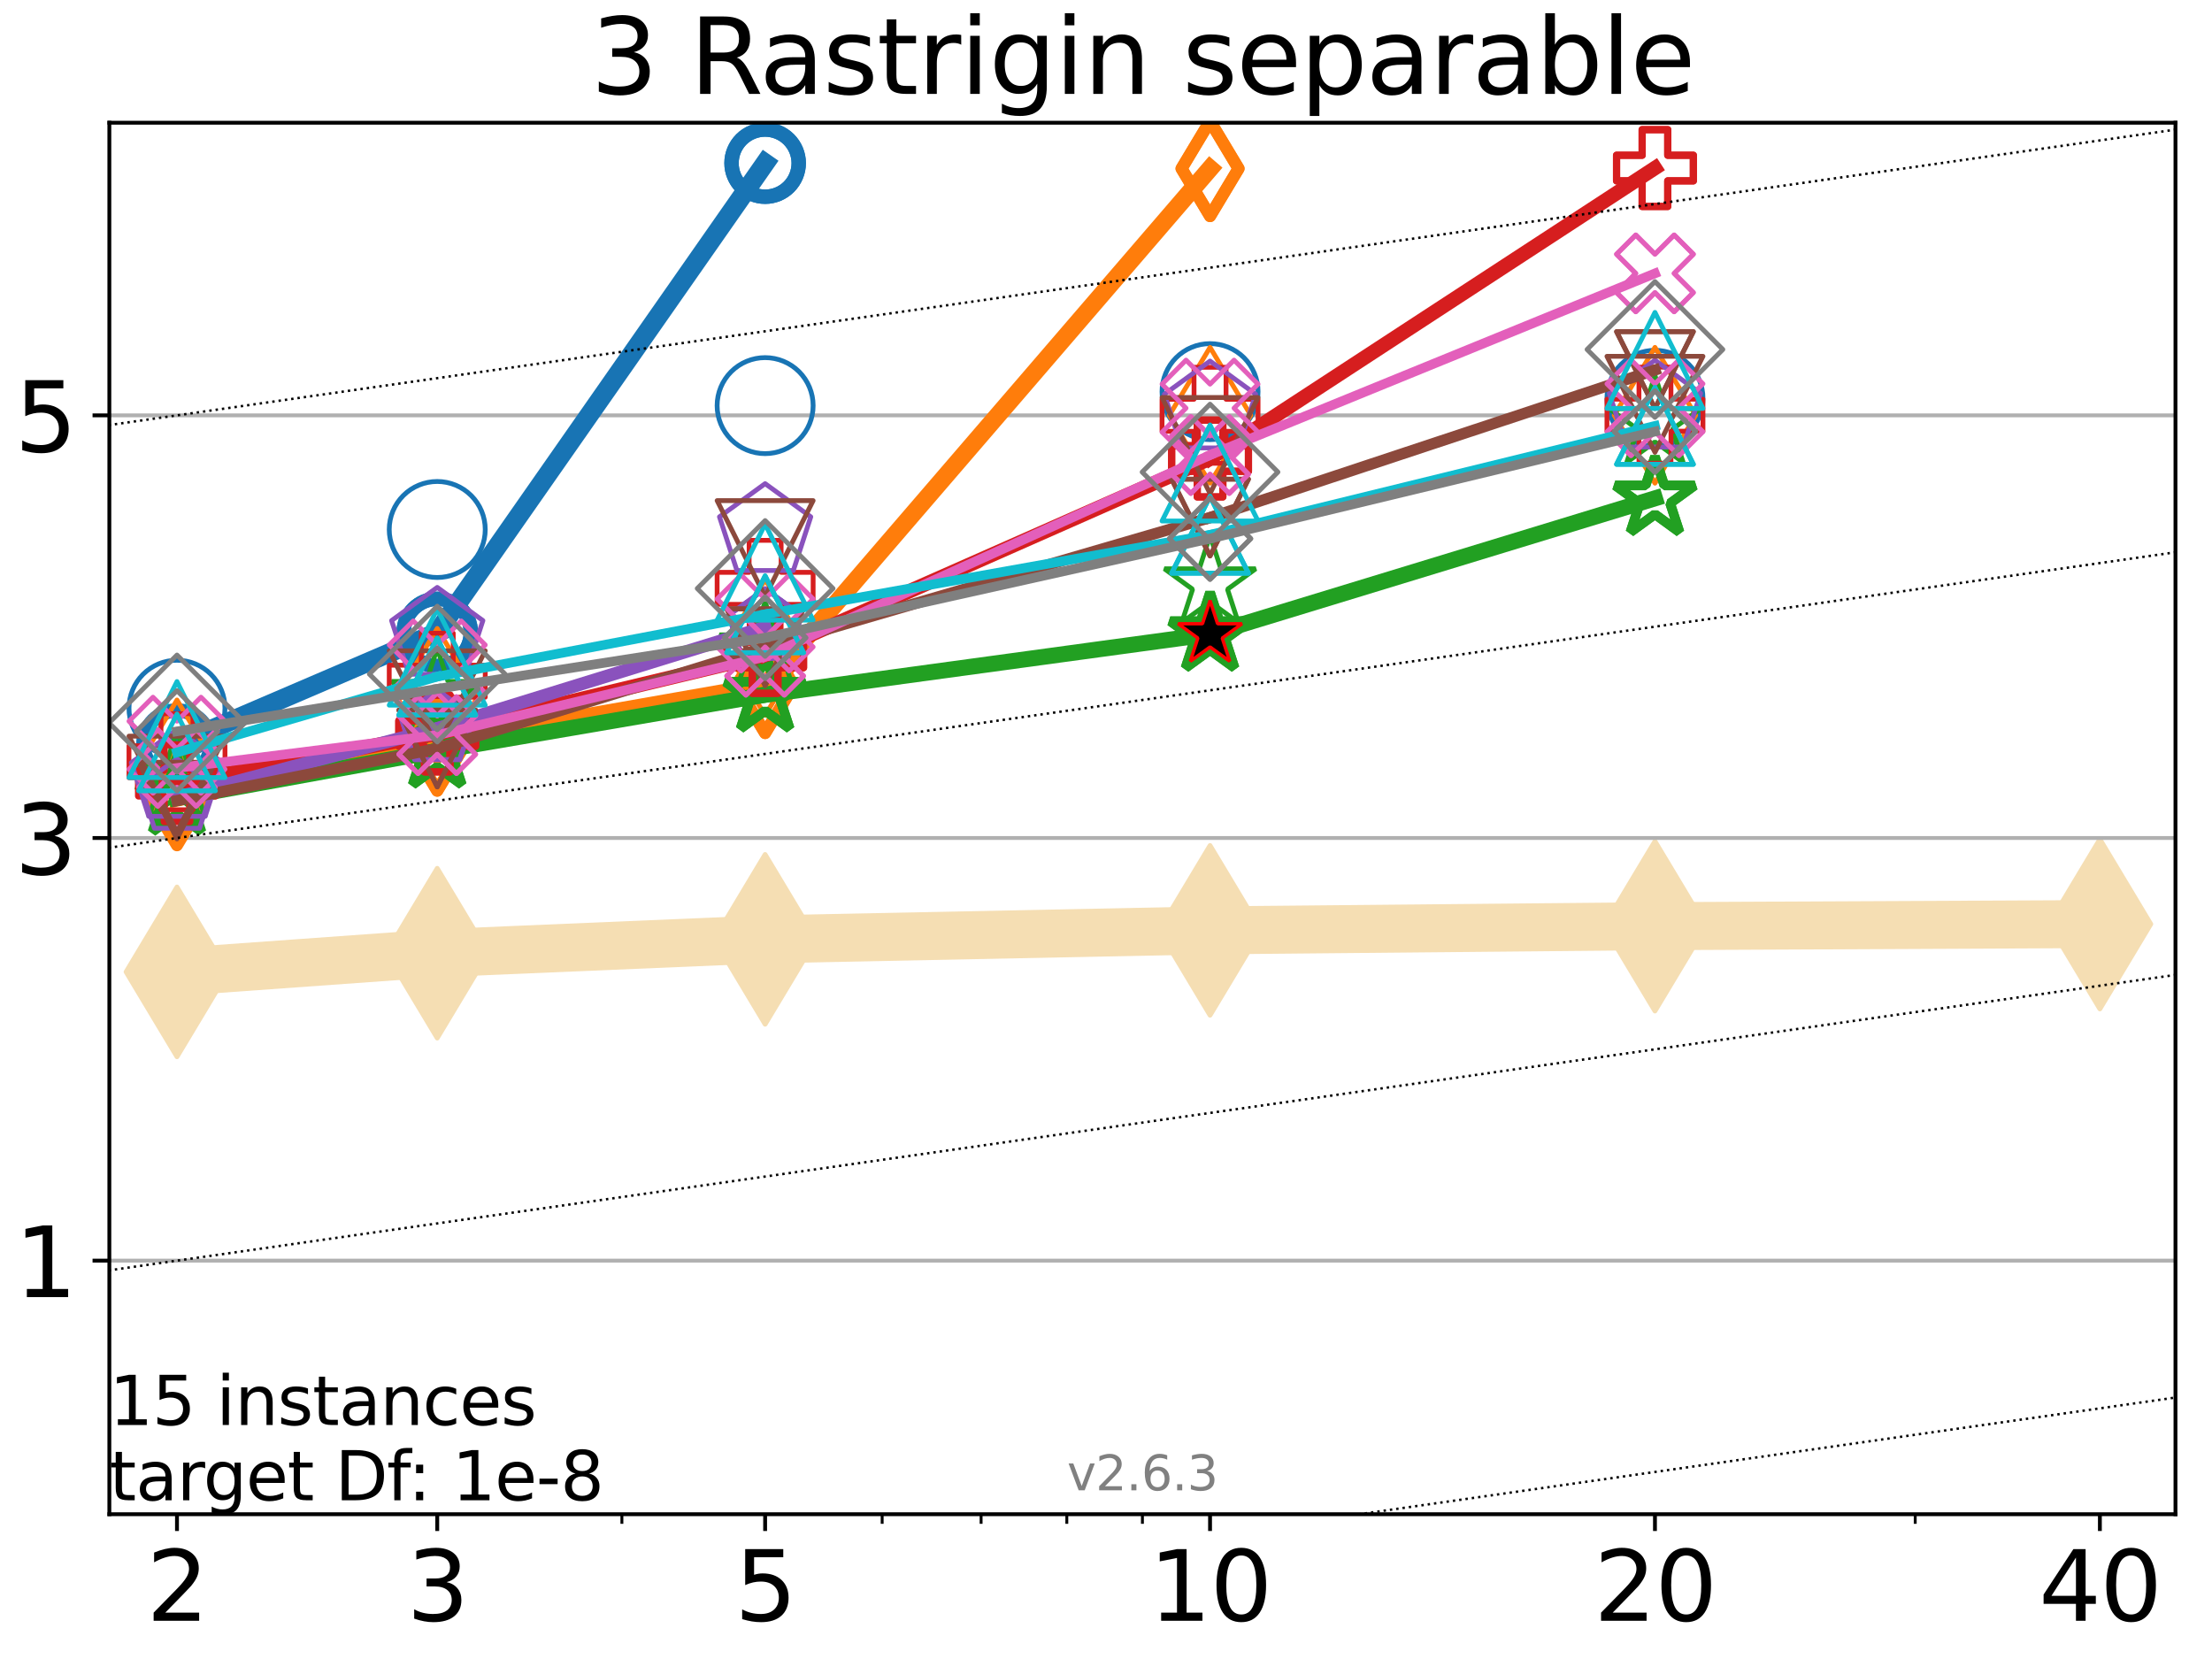 <?xml version="1.0" encoding="utf-8" standalone="no"?>
<!DOCTYPE svg PUBLIC "-//W3C//DTD SVG 1.1//EN"
  "http://www.w3.org/Graphics/SVG/1.1/DTD/svg11.dtd">
<svg xmlns:xlink="http://www.w3.org/1999/xlink" width="460.8pt" height="345.6pt" viewBox="0 0 460.8 345.6" xmlns="http://www.w3.org/2000/svg" version="1.1">
 <defs>
  <style type="text/css">*{stroke-linejoin: round; stroke-linecap: butt}</style>
 </defs>
 <g id="figure_1">
  <g id="patch_1">
   <path d="M 0 345.6 
L 460.8 345.6 
L 460.8 0 
L 0 0 
z
" style="fill: #ffffff"/>
  </g>
  <g id="axes_1">
   <g id="patch_2">
    <path d="M 22.78 315.44 
L 453.192 315.44 
L 453.192 25.56 
L 22.78 25.56 
z
" style="fill: #ffffff"/>
   </g>
   <g id="line2d_1">
    <path d="M 36.868 202.462 
L 91.085 198.57 
L 159.39 195.686 
L 252.074 193.814 
L 344.758 192.937 
L 437.443 192.502 
" clip-path="url(#p3f21a82365)" style="fill: none; stroke: #f5deb3; stroke-width: 10; stroke-linecap: square"/>
    <defs>
     <path id="m3407e4d5e0" d="M -0 17.678 
L 10.607 0 
L 0 -17.678 
L -10.607 -0 
z
" style="stroke: #f5deb3; stroke-linejoin: miter"/>
    </defs>
    <g clip-path="url(#p3f21a82365)">
     <use xlink:href="#m3407e4d5e0" x="36.868" y="202.462" style="fill: #f5deb3; stroke: #f5deb3; stroke-linejoin: miter"/>
     <use xlink:href="#m3407e4d5e0" x="91.085" y="198.57" style="fill: #f5deb3; stroke: #f5deb3; stroke-linejoin: miter"/>
     <use xlink:href="#m3407e4d5e0" x="159.39" y="195.686" style="fill: #f5deb3; stroke: #f5deb3; stroke-linejoin: miter"/>
     <use xlink:href="#m3407e4d5e0" x="252.074" y="193.814" style="fill: #f5deb3; stroke: #f5deb3; stroke-linejoin: miter"/>
     <use xlink:href="#m3407e4d5e0" x="344.758" y="192.937" style="fill: #f5deb3; stroke: #f5deb3; stroke-linejoin: miter"/>
     <use xlink:href="#m3407e4d5e0" x="437.443" y="192.502" style="fill: #f5deb3; stroke: #f5deb3; stroke-linejoin: miter"/>
    </g>
   </g>
   <g id="matplotlib.axis_1">
    <g id="xtick_1">
     <g id="line2d_2">
      <defs>
       <path id="m46b6a6cf83" d="M 0 0 
L 0 3.5 
" style="stroke: #000000; stroke-width: 0.8"/>
      </defs>
      <g>
       <use xlink:href="#m46b6a6cf83" x="36.868" y="315.44" style="stroke: #000000; stroke-width: 0.8"/>
      </g>
     </g>
     <g id="text_1">
      <!-- 2 -->
      <g transform="translate(30.506 337.637)scale(0.2 -0.2)">
       <defs>
        <path id="DejaVuSans-32" d="M 1228 531 
L 3431 531 
L 3431 0 
L 469 0 
L 469 531 
Q 828 903 1448 1529 
Q 2069 2156 2228 2338 
Q 2531 2678 2651 2914 
Q 2772 3150 2772 3378 
Q 2772 3750 2511 3984 
Q 2250 4219 1831 4219 
Q 1534 4219 1204 4116 
Q 875 4013 500 3803 
L 500 4441 
Q 881 4594 1212 4672 
Q 1544 4750 1819 4750 
Q 2544 4750 2975 4387 
Q 3406 4025 3406 3419 
Q 3406 3131 3298 2873 
Q 3191 2616 2906 2266 
Q 2828 2175 2409 1742 
Q 1991 1309 1228 531 
z
" transform="scale(0.016)"/>
       </defs>
       <use xlink:href="#DejaVuSans-32"/>
      </g>
     </g>
    </g>
    <g id="xtick_2">
     <g id="line2d_3">
      <g>
       <use xlink:href="#m46b6a6cf83" x="91.085" y="315.44" style="stroke: #000000; stroke-width: 0.8"/>
      </g>
     </g>
     <g id="text_2">
      <!-- 3 -->
      <g transform="translate(84.723 337.637)scale(0.2 -0.2)">
       <defs>
        <path id="DejaVuSans-33" d="M 2597 2516 
Q 3050 2419 3304 2112 
Q 3559 1806 3559 1356 
Q 3559 666 3084 287 
Q 2609 -91 1734 -91 
Q 1441 -91 1130 -33 
Q 819 25 488 141 
L 488 750 
Q 750 597 1062 519 
Q 1375 441 1716 441 
Q 2309 441 2620 675 
Q 2931 909 2931 1356 
Q 2931 1769 2642 2001 
Q 2353 2234 1838 2234 
L 1294 2234 
L 1294 2753 
L 1863 2753 
Q 2328 2753 2575 2939 
Q 2822 3125 2822 3475 
Q 2822 3834 2567 4026 
Q 2313 4219 1838 4219 
Q 1578 4219 1281 4162 
Q 984 4106 628 3988 
L 628 4550 
Q 988 4650 1302 4700 
Q 1616 4750 1894 4750 
Q 2613 4750 3031 4423 
Q 3450 4097 3450 3541 
Q 3450 3153 3228 2886 
Q 3006 2619 2597 2516 
z
" transform="scale(0.016)"/>
       </defs>
       <use xlink:href="#DejaVuSans-33"/>
      </g>
     </g>
    </g>
    <g id="xtick_3">
     <g id="line2d_4">
      <g>
       <use xlink:href="#m46b6a6cf83" x="159.39" y="315.44" style="stroke: #000000; stroke-width: 0.8"/>
      </g>
     </g>
     <g id="text_3">
      <!-- 5 -->
      <g transform="translate(153.028 337.637)scale(0.2 -0.2)">
       <defs>
        <path id="DejaVuSans-35" d="M 691 4666 
L 3169 4666 
L 3169 4134 
L 1269 4134 
L 1269 2991 
Q 1406 3038 1543 3061 
Q 1681 3084 1819 3084 
Q 2600 3084 3056 2656 
Q 3513 2228 3513 1497 
Q 3513 744 3044 326 
Q 2575 -91 1722 -91 
Q 1428 -91 1123 -41 
Q 819 9 494 109 
L 494 744 
Q 775 591 1075 516 
Q 1375 441 1709 441 
Q 2250 441 2565 725 
Q 2881 1009 2881 1497 
Q 2881 1984 2565 2268 
Q 2250 2553 1709 2553 
Q 1456 2553 1204 2497 
Q 953 2441 691 2322 
L 691 4666 
z
" transform="scale(0.016)"/>
       </defs>
       <use xlink:href="#DejaVuSans-35"/>
      </g>
     </g>
    </g>
    <g id="xtick_4">
     <g id="line2d_5">
      <g>
       <use xlink:href="#m46b6a6cf83" x="252.074" y="315.44" style="stroke: #000000; stroke-width: 0.8"/>
      </g>
     </g>
     <g id="text_4">
      <!-- 10 -->
      <g transform="translate(239.349 337.637)scale(0.2 -0.2)">
       <defs>
        <path id="DejaVuSans-31" d="M 794 531 
L 1825 531 
L 1825 4091 
L 703 3866 
L 703 4441 
L 1819 4666 
L 2450 4666 
L 2450 531 
L 3481 531 
L 3481 0 
L 794 0 
L 794 531 
z
" transform="scale(0.016)"/>
        <path id="DejaVuSans-30" d="M 2034 4250 
Q 1547 4250 1301 3770 
Q 1056 3291 1056 2328 
Q 1056 1369 1301 889 
Q 1547 409 2034 409 
Q 2525 409 2770 889 
Q 3016 1369 3016 2328 
Q 3016 3291 2770 3770 
Q 2525 4250 2034 4250 
z
M 2034 4750 
Q 2819 4750 3233 4129 
Q 3647 3509 3647 2328 
Q 3647 1150 3233 529 
Q 2819 -91 2034 -91 
Q 1250 -91 836 529 
Q 422 1150 422 2328 
Q 422 3509 836 4129 
Q 1250 4750 2034 4750 
z
" transform="scale(0.016)"/>
       </defs>
       <use xlink:href="#DejaVuSans-31"/>
       <use xlink:href="#DejaVuSans-30" x="63.623"/>
      </g>
     </g>
    </g>
    <g id="xtick_5">
     <g id="line2d_6">
      <g>
       <use xlink:href="#m46b6a6cf83" x="344.758" y="315.44" style="stroke: #000000; stroke-width: 0.8"/>
      </g>
     </g>
     <g id="text_5">
      <!-- 20 -->
      <g transform="translate(332.033 337.637)scale(0.2 -0.2)">
       <use xlink:href="#DejaVuSans-32"/>
       <use xlink:href="#DejaVuSans-30" x="63.623"/>
      </g>
     </g>
    </g>
    <g id="xtick_6">
     <g id="line2d_7">
      <g>
       <use xlink:href="#m46b6a6cf83" x="437.443" y="315.44" style="stroke: #000000; stroke-width: 0.8"/>
      </g>
     </g>
     <g id="text_6">
      <!-- 40 -->
      <g transform="translate(424.718 337.637)scale(0.2 -0.2)">
       <defs>
        <path id="DejaVuSans-34" d="M 2419 4116 
L 825 1625 
L 2419 1625 
L 2419 4116 
z
M 2253 4666 
L 3047 4666 
L 3047 1625 
L 3713 1625 
L 3713 1100 
L 3047 1100 
L 3047 0 
L 2419 0 
L 2419 1100 
L 313 1100 
L 313 1709 
L 2253 4666 
z
" transform="scale(0.016)"/>
       </defs>
       <use xlink:href="#DejaVuSans-34"/>
       <use xlink:href="#DejaVuSans-30" x="63.623"/>
      </g>
     </g>
    </g>
    <g id="xtick_7">
     <g id="line2d_8">
      <defs>
       <path id="me854aad117" d="M 0 0 
L 0 2 
" style="stroke: #000000; stroke-width: 0.6"/>
      </defs>
      <g>
       <use xlink:href="#me854aad117" x="129.552" y="315.44" style="stroke: #000000; stroke-width: 0.6"/>
      </g>
     </g>
    </g>
    <g id="xtick_8">
     <g id="line2d_9">
      <g>
       <use xlink:href="#me854aad117" x="183.769" y="315.44" style="stroke: #000000; stroke-width: 0.6"/>
      </g>
     </g>
    </g>
    <g id="xtick_9">
     <g id="line2d_10">
      <g>
       <use xlink:href="#me854aad117" x="204.381" y="315.44" style="stroke: #000000; stroke-width: 0.6"/>
      </g>
     </g>
    </g>
    <g id="xtick_10">
     <g id="line2d_11">
      <g>
       <use xlink:href="#me854aad117" x="222.237" y="315.44" style="stroke: #000000; stroke-width: 0.6"/>
      </g>
     </g>
    </g>
    <g id="xtick_11">
     <g id="line2d_12">
      <g>
       <use xlink:href="#me854aad117" x="237.986" y="315.44" style="stroke: #000000; stroke-width: 0.6"/>
      </g>
     </g>
    </g>
    <g id="xtick_12">
     <g id="line2d_13">
      <g>
       <use xlink:href="#me854aad117" x="398.975" y="315.44" style="stroke: #000000; stroke-width: 0.6"/>
      </g>
     </g>
    </g>
   </g>
   <g id="matplotlib.axis_2">
    <g id="ytick_1">
     <g id="line2d_14">
      <path d="M 22.78 262.614 
L 453.192 262.614 
" clip-path="url(#p3f21a82365)" style="fill: none; stroke: #b0b0b0; stroke-width: 0.8; stroke-linecap: square"/>
     </g>
     <g id="line2d_15">
      <defs>
       <path id="m2d63377579" d="M 0 0 
L -3.5 0 
" style="stroke: #000000; stroke-width: 0.8"/>
      </defs>
      <g>
       <use xlink:href="#m2d63377579" x="22.78" y="262.614" style="stroke: #000000; stroke-width: 0.8"/>
      </g>
     </g>
     <g id="text_7">
      <!-- 1 -->
      <g transform="translate(3.055 270.213)scale(0.2 -0.2)">
       <use xlink:href="#DejaVuSans-31"/>
      </g>
     </g>
    </g>
    <g id="ytick_2">
     <g id="line2d_16">
      <path d="M 22.78 174.571 
L 453.192 174.571 
" clip-path="url(#p3f21a82365)" style="fill: none; stroke: #b0b0b0; stroke-width: 0.8; stroke-linecap: square"/>
     </g>
     <g id="line2d_17">
      <g>
       <use xlink:href="#m2d63377579" x="22.78" y="174.571" style="stroke: #000000; stroke-width: 0.8"/>
      </g>
     </g>
     <g id="text_8">
      <!-- 3 -->
      <g transform="translate(3.055 182.17)scale(0.2 -0.2)">
       <use xlink:href="#DejaVuSans-33"/>
      </g>
     </g>
    </g>
    <g id="ytick_3">
     <g id="line2d_18">
      <path d="M 22.78 86.529 
L 453.192 86.529 
" clip-path="url(#p3f21a82365)" style="fill: none; stroke: #b0b0b0; stroke-width: 0.8; stroke-linecap: square"/>
     </g>
     <g id="line2d_19">
      <g>
       <use xlink:href="#m2d63377579" x="22.78" y="86.529" style="stroke: #000000; stroke-width: 0.8"/>
      </g>
     </g>
     <g id="text_9">
      <!-- 5 -->
      <g transform="translate(3.055 94.127)scale(0.2 -0.2)">
       <use xlink:href="#DejaVuSans-35"/>
      </g>
     </g>
    </g>
   </g>
   <g id="line2d_20">
    <path d="M 36.868 155.001 
L 91.085 131.747 
" clip-path="url(#p3f21a82365)" style="fill: none; stroke: #1874b4; stroke-width: 4; stroke-linecap: square"/>
    <defs>
     <path id="m23c816fda0" d="M 0 7 
C 1.856 7 3.637 6.262 4.95 4.95 
C 6.262 3.637 7 1.856 7 0 
C 7 -1.856 6.262 -3.637 4.95 -4.95 
C 3.637 -6.262 1.856 -7 0 -7 
C -1.856 -7 -3.637 -6.262 -4.95 -4.95 
C -6.262 -3.637 -7 -1.856 -7 0 
C -7 1.856 -6.262 3.637 -4.95 4.95 
C -3.637 6.262 -1.856 7 0 7 
z
" style="stroke: #1874b4; stroke-width: 3"/>
    </defs>
    <g clip-path="url(#p3f21a82365)">
     <use xlink:href="#m23c816fda0" x="36.868" y="155.001" style="fill-opacity: 0; stroke: #1874b4; stroke-width: 3"/>
     <use xlink:href="#m23c816fda0" x="91.085" y="131.747" style="fill-opacity: 0; stroke: #1874b4; stroke-width: 3"/>
    </g>
   </g>
   <g id="line2d_21">
    <path d="M 91.085 131.747 
L 159.39 33.984 
" clip-path="url(#p3f21a82365)" style="fill: none; stroke: #1874b4; stroke-width: 4; stroke-linecap: square"/>
    <g clip-path="url(#p3f21a82365)">
     <use xlink:href="#m23c816fda0" x="91.085" y="131.747" style="fill-opacity: 0; stroke: #1874b4; stroke-width: 3"/>
     <use xlink:href="#m23c816fda0" x="159.39" y="33.984" style="fill-opacity: 0; stroke: #1874b4; stroke-width: 3"/>
    </g>
   </g>
   <g id="line2d_22">
    <path d="M 159.39 33.984 
" clip-path="url(#p3f21a82365)" style="fill: none; stroke: #1874b4; stroke-width: 4; stroke-linecap: square"/>
    <g clip-path="url(#p3f21a82365)">
     <use xlink:href="#m23c816fda0" x="159.39" y="33.984" style="fill-opacity: 0; stroke: #1874b4; stroke-width: 3"/>
    </g>
   </g>
   <g id="line2d_23"/>
   <g id="line2d_24">
    <defs>
     <path id="m219625e0fc" d="M 0 10 
C 2.652 10 5.196 8.946 7.071 7.071 
C 8.946 5.196 10 2.652 10 0 
C 10 -2.652 8.946 -5.196 7.071 -7.071 
C 5.196 -8.946 2.652 -10 0 -10 
C -2.652 -10 -5.196 -8.946 -7.071 -7.071 
C -8.946 -5.196 -10 -2.652 -10 0 
C -10 2.652 -8.946 5.196 -7.071 7.071 
C -5.196 8.946 -2.652 10 0 10 
z
" style="stroke: #1874b4"/>
    </defs>
    <g clip-path="url(#p3f21a82365)">
     <use xlink:href="#m219625e0fc" x="36.868" y="147.54" style="fill-opacity: 0; stroke: #1874b4"/>
     <use xlink:href="#m219625e0fc" x="91.085" y="110.302" style="fill-opacity: 0; stroke: #1874b4"/>
     <use xlink:href="#m219625e0fc" x="159.39" y="84.499" style="fill-opacity: 0; stroke: #1874b4"/>
     <use xlink:href="#m219625e0fc" x="252.074" y="81.586" style="fill-opacity: 0; stroke: #1874b4"/>
     <use xlink:href="#m219625e0fc" x="344.758" y="82.979" style="fill-opacity: 0; stroke: #1874b4"/>
    </g>
   </g>
   <g id="line2d_25">
    <path d="M 36.868 166.189 
L 91.085 154.818 
" clip-path="url(#p3f21a82365)" style="fill: none; stroke: #ff7d0b; stroke-width: 3.667; stroke-linecap: square"/>
    <defs>
     <path id="mc077b1f820" d="M -0 9.899 
L 5.94 0 
L 0 -9.899 
L -5.94 -0 
z
" style="stroke: #ff7d0b; stroke-width: 2.5; stroke-linejoin: miter"/>
    </defs>
    <g clip-path="url(#p3f21a82365)">
     <use xlink:href="#mc077b1f820" x="36.868" y="166.189" style="fill-opacity: 0; stroke: #ff7d0b; stroke-width: 2.5; stroke-linejoin: miter"/>
     <use xlink:href="#mc077b1f820" x="91.085" y="154.818" style="fill-opacity: 0; stroke: #ff7d0b; stroke-width: 2.5; stroke-linejoin: miter"/>
    </g>
   </g>
   <g id="line2d_26">
    <path d="M 91.085 154.818 
L 159.39 142.811 
" clip-path="url(#p3f21a82365)" style="fill: none; stroke: #ff7d0b; stroke-width: 3.667; stroke-linecap: square"/>
    <g clip-path="url(#p3f21a82365)">
     <use xlink:href="#mc077b1f820" x="91.085" y="154.818" style="fill-opacity: 0; stroke: #ff7d0b; stroke-width: 2.5; stroke-linejoin: miter"/>
     <use xlink:href="#mc077b1f820" x="159.39" y="142.811" style="fill-opacity: 0; stroke: #ff7d0b; stroke-width: 2.5; stroke-linejoin: miter"/>
    </g>
   </g>
   <g id="line2d_27">
    <path d="M 159.39 142.811 
L 252.074 35.121 
" clip-path="url(#p3f21a82365)" style="fill: none; stroke: #ff7d0b; stroke-width: 3.667; stroke-linecap: square"/>
    <g clip-path="url(#p3f21a82365)">
     <use xlink:href="#mc077b1f820" x="159.39" y="142.811" style="fill-opacity: 0; stroke: #ff7d0b; stroke-width: 2.5; stroke-linejoin: miter"/>
     <use xlink:href="#mc077b1f820" x="252.074" y="35.121" style="fill-opacity: 0; stroke: #ff7d0b; stroke-width: 2.5; stroke-linejoin: miter"/>
    </g>
   </g>
   <g id="line2d_28">
    <path d="M 252.074 35.121 
" clip-path="url(#p3f21a82365)" style="fill: none; stroke: #ff7d0b; stroke-width: 3.667; stroke-linecap: square"/>
    <g clip-path="url(#p3f21a82365)">
     <use xlink:href="#mc077b1f820" x="252.074" y="35.121" style="fill-opacity: 0; stroke: #ff7d0b; stroke-width: 2.5; stroke-linejoin: miter"/>
    </g>
   </g>
   <g id="line2d_29"/>
   <g id="line2d_30">
    <defs>
     <path id="ma9ddabecc8" d="M -0 14.142 
L 8.485 0 
L -0 -14.142 
L -8.485 -0 
z
" style="stroke: #ff7d0b; stroke-linejoin: miter"/>
    </defs>
    <g clip-path="url(#p3f21a82365)">
     <use xlink:href="#ma9ddabecc8" x="36.868" y="159.964" style="fill-opacity: 0; stroke: #ff7d0b; stroke-linejoin: miter"/>
     <use xlink:href="#ma9ddabecc8" x="91.085" y="145.069" style="fill-opacity: 0; stroke: #ff7d0b; stroke-linejoin: miter"/>
     <use xlink:href="#ma9ddabecc8" x="159.39" y="134.882" style="fill-opacity: 0; stroke: #ff7d0b; stroke-linejoin: miter"/>
     <use xlink:href="#ma9ddabecc8" x="252.074" y="86.509" style="fill-opacity: 0; stroke: #ff7d0b; stroke-linejoin: miter"/>
     <use xlink:href="#ma9ddabecc8" x="344.758" y="86.509" style="fill-opacity: 0; stroke: #ff7d0b; stroke-linejoin: miter"/>
    </g>
   </g>
   <g id="line2d_31">
    <path d="M 36.868 166.248 
L 91.085 156.422 
" clip-path="url(#p3f21a82365)" style="fill: none; stroke: #22a022; stroke-width: 3.333; stroke-linecap: square"/>
    <defs>
     <path id="m604ec8d82b" d="M 0 -8.7 
L -1.953 -2.688 
L -8.274 -2.688 
L -3.16 1.027 
L -5.114 7.038 
L -0 3.323 
L 5.114 7.038 
L 3.16 1.027 
L 8.274 -2.688 
L 1.953 -2.688 
z
" style="stroke: #22a022; stroke-width: 2; stroke-linejoin: bevel"/>
    </defs>
    <g clip-path="url(#p3f21a82365)">
     <use xlink:href="#m604ec8d82b" x="36.868" y="166.248" style="fill-opacity: 0; stroke: #22a022; stroke-width: 2; stroke-linejoin: bevel"/>
     <use xlink:href="#m604ec8d82b" x="91.085" y="156.422" style="fill-opacity: 0; stroke: #22a022; stroke-width: 2; stroke-linejoin: bevel"/>
    </g>
   </g>
   <g id="line2d_32">
    <path d="M 91.085 156.422 
L 159.39 144.735 
" clip-path="url(#p3f21a82365)" style="fill: none; stroke: #22a022; stroke-width: 3.333; stroke-linecap: square"/>
    <g clip-path="url(#p3f21a82365)">
     <use xlink:href="#m604ec8d82b" x="91.085" y="156.422" style="fill-opacity: 0; stroke: #22a022; stroke-width: 2; stroke-linejoin: bevel"/>
     <use xlink:href="#m604ec8d82b" x="159.39" y="144.735" style="fill-opacity: 0; stroke: #22a022; stroke-width: 2; stroke-linejoin: bevel"/>
    </g>
   </g>
   <g id="line2d_33">
    <path d="M 159.39 144.735 
L 252.074 132.1 
" clip-path="url(#p3f21a82365)" style="fill: none; stroke: #22a022; stroke-width: 3.333; stroke-linecap: square"/>
    <g clip-path="url(#p3f21a82365)">
     <use xlink:href="#m604ec8d82b" x="159.39" y="144.735" style="fill-opacity: 0; stroke: #22a022; stroke-width: 2; stroke-linejoin: bevel"/>
     <use xlink:href="#m604ec8d82b" x="252.074" y="132.1" style="fill-opacity: 0; stroke: #22a022; stroke-width: 2; stroke-linejoin: bevel"/>
    </g>
   </g>
   <g id="line2d_34">
    <path d="M 252.074 132.1 
L 344.758 103.816 
" clip-path="url(#p3f21a82365)" style="fill: none; stroke: #22a022; stroke-width: 3.333; stroke-linecap: square"/>
    <g clip-path="url(#p3f21a82365)">
     <use xlink:href="#m604ec8d82b" x="252.074" y="132.1" style="fill-opacity: 0; stroke: #22a022; stroke-width: 2; stroke-linejoin: bevel"/>
     <use xlink:href="#m604ec8d82b" x="344.758" y="103.816" style="fill-opacity: 0; stroke: #22a022; stroke-width: 2; stroke-linejoin: bevel"/>
    </g>
   </g>
   <g id="line2d_35">
    <path d="M 344.758 103.816 
" clip-path="url(#p3f21a82365)" style="fill: none; stroke: #22a022; stroke-width: 3.333; stroke-linecap: square"/>
    <g clip-path="url(#p3f21a82365)">
     <use xlink:href="#m604ec8d82b" x="344.758" y="103.816" style="fill-opacity: 0; stroke: #22a022; stroke-width: 2; stroke-linejoin: bevel"/>
    </g>
   </g>
   <g id="line2d_36"/>
   <g id="line2d_37">
    <defs>
     <path id="mcceb5fbc51" d="M 0 -10 
L -2.245 -3.09 
L -9.511 -3.09 
L -3.633 1.18 
L -5.878 8.09 
L -0 3.82 
L 5.878 8.09 
L 3.633 1.18 
L 9.511 -3.09 
L 2.245 -3.09 
z
" style="stroke: #22a022; stroke-linejoin: bevel"/>
    </defs>
    <g clip-path="url(#p3f21a82365)">
     <use xlink:href="#mcceb5fbc51" x="36.868" y="162.225" style="fill-opacity: 0; stroke: #22a022; stroke-linejoin: bevel"/>
     <use xlink:href="#mcceb5fbc51" x="91.085" y="145.047" style="fill-opacity: 0; stroke: #22a022; stroke-linejoin: bevel"/>
     <use xlink:href="#mcceb5fbc51" x="159.39" y="135.347" style="fill-opacity: 0; stroke: #22a022; stroke-linejoin: bevel"/>
     <use xlink:href="#mcceb5fbc51" x="252.074" y="121.574" style="fill-opacity: 0; stroke: #22a022; stroke-linejoin: bevel"/>
     <use xlink:href="#mcceb5fbc51" x="344.758" y="88.231" style="fill-opacity: 0; stroke: #22a022; stroke-linejoin: bevel"/>
    </g>
   </g>
   <g id="line2d_38">
    <path d="M 36.868 163.151 
L 91.085 152.8 
" clip-path="url(#p3f21a82365)" style="fill: none; stroke: #d61e1f; stroke-width: 3; stroke-linecap: square"/>
    <defs>
     <path id="m8c83e1b313" d="M -2.667 8 
L 2.667 8 
L 2.667 2.667 
L 8 2.667 
L 8 -2.667 
L 2.667 -2.667 
L 2.667 -8 
L -2.667 -8 
L -2.667 -2.667 
L -8 -2.667 
L -8 2.667 
L -2.667 2.667 
z
" style="stroke: #d61e1f; stroke-width: 1.5; stroke-linejoin: miter"/>
    </defs>
    <g clip-path="url(#p3f21a82365)">
     <use xlink:href="#m8c83e1b313" x="36.868" y="163.151" style="fill-opacity: 0; stroke: #d61e1f; stroke-width: 1.5; stroke-linejoin: miter"/>
     <use xlink:href="#m8c83e1b313" x="91.085" y="152.8" style="fill-opacity: 0; stroke: #d61e1f; stroke-width: 1.5; stroke-linejoin: miter"/>
    </g>
   </g>
   <g id="line2d_39">
    <path d="M 91.085 152.8 
L 159.39 136.429 
" clip-path="url(#p3f21a82365)" style="fill: none; stroke: #d61e1f; stroke-width: 3; stroke-linecap: square"/>
    <g clip-path="url(#p3f21a82365)">
     <use xlink:href="#m8c83e1b313" x="91.085" y="152.8" style="fill-opacity: 0; stroke: #d61e1f; stroke-width: 1.5; stroke-linejoin: miter"/>
     <use xlink:href="#m8c83e1b313" x="159.39" y="136.429" style="fill-opacity: 0; stroke: #d61e1f; stroke-width: 1.5; stroke-linejoin: miter"/>
    </g>
   </g>
   <g id="line2d_40">
    <path d="M 159.39 136.429 
L 252.074 95.513 
" clip-path="url(#p3f21a82365)" style="fill: none; stroke: #d61e1f; stroke-width: 3; stroke-linecap: square"/>
    <g clip-path="url(#p3f21a82365)">
     <use xlink:href="#m8c83e1b313" x="159.39" y="136.429" style="fill-opacity: 0; stroke: #d61e1f; stroke-width: 1.5; stroke-linejoin: miter"/>
     <use xlink:href="#m8c83e1b313" x="252.074" y="95.513" style="fill-opacity: 0; stroke: #d61e1f; stroke-width: 1.5; stroke-linejoin: miter"/>
    </g>
   </g>
   <g id="line2d_41">
    <path d="M 252.074 95.513 
L 344.758 35.009 
" clip-path="url(#p3f21a82365)" style="fill: none; stroke: #d61e1f; stroke-width: 3; stroke-linecap: square"/>
    <g clip-path="url(#p3f21a82365)">
     <use xlink:href="#m8c83e1b313" x="252.074" y="95.513" style="fill-opacity: 0; stroke: #d61e1f; stroke-width: 1.5; stroke-linejoin: miter"/>
     <use xlink:href="#m8c83e1b313" x="344.758" y="35.009" style="fill-opacity: 0; stroke: #d61e1f; stroke-width: 1.5; stroke-linejoin: miter"/>
    </g>
   </g>
   <g id="line2d_42">
    <path d="M 344.758 35.009 
" clip-path="url(#p3f21a82365)" style="fill: none; stroke: #d61e1f; stroke-width: 3; stroke-linecap: square"/>
    <g clip-path="url(#p3f21a82365)">
     <use xlink:href="#m8c83e1b313" x="344.758" y="35.009" style="fill-opacity: 0; stroke: #d61e1f; stroke-width: 1.5; stroke-linejoin: miter"/>
    </g>
   </g>
   <g id="line2d_43"/>
   <g id="line2d_44">
    <defs>
     <path id="m190a559a01" d="M -3.333 10 
L 3.333 10 
L 3.333 3.333 
L 10 3.333 
L 10 -3.333 
L 3.333 -3.333 
L 3.333 -10 
L -3.333 -10 
L -3.333 -3.333 
L -10 -3.333 
L -10 3.333 
L -3.333 3.333 
z
" style="stroke: #d61e1f; stroke-linejoin: miter"/>
    </defs>
    <g clip-path="url(#p3f21a82365)">
     <use xlink:href="#m190a559a01" x="36.868" y="158.681" style="fill-opacity: 0; stroke: #d61e1f; stroke-linejoin: miter"/>
     <use xlink:href="#m190a559a01" x="91.085" y="141.903" style="fill-opacity: 0; stroke: #d61e1f; stroke-linejoin: miter"/>
     <use xlink:href="#m190a559a01" x="159.39" y="122.563" style="fill-opacity: 0; stroke: #d61e1f; stroke-linejoin: miter"/>
     <use xlink:href="#m190a559a01" x="252.074" y="86.509" style="fill-opacity: 0; stroke: #d61e1f; stroke-linejoin: miter"/>
     <use xlink:href="#m190a559a01" x="344.758" y="86.49" style="fill-opacity: 0; stroke: #d61e1f; stroke-linejoin: miter"/>
    </g>
   </g>
   <g id="line2d_45">
    <path d="M 36.868 166.067 
L 91.085 151.763 
" clip-path="url(#p3f21a82365)" style="fill: none; stroke: #8a52bd; stroke-width: 2.667; stroke-linecap: square"/>
    <defs>
     <path id="mb11200fd41" d="M 0 -8 
L -7.608 -2.472 
L -4.702 6.472 
L 4.702 6.472 
L 7.608 -2.472 
z
" style="stroke: #8a52bd; stroke-linejoin: miter"/>
    </defs>
    <g clip-path="url(#p3f21a82365)">
     <use xlink:href="#mb11200fd41" x="36.868" y="166.067" style="fill-opacity: 0; stroke: #8a52bd; stroke-linejoin: miter"/>
     <use xlink:href="#mb11200fd41" x="91.085" y="151.763" style="fill-opacity: 0; stroke: #8a52bd; stroke-linejoin: miter"/>
    </g>
   </g>
   <g id="line2d_46">
    <path d="M 91.085 151.763 
L 159.39 130.651 
" clip-path="url(#p3f21a82365)" style="fill: none; stroke: #8a52bd; stroke-width: 2.667; stroke-linecap: square"/>
    <g clip-path="url(#p3f21a82365)">
     <use xlink:href="#mb11200fd41" x="91.085" y="151.763" style="fill-opacity: 0; stroke: #8a52bd; stroke-linejoin: miter"/>
     <use xlink:href="#mb11200fd41" x="159.39" y="130.651" style="fill-opacity: 0; stroke: #8a52bd; stroke-linejoin: miter"/>
    </g>
   </g>
   <g id="line2d_47">
    <path d="M 159.39 130.651 
" clip-path="url(#p3f21a82365)" style="fill: none; stroke: #8a52bd; stroke-width: 2.667; stroke-linecap: square"/>
    <g clip-path="url(#p3f21a82365)">
     <use xlink:href="#mb11200fd41" x="159.39" y="130.651" style="fill-opacity: 0; stroke: #8a52bd; stroke-linejoin: miter"/>
    </g>
   </g>
   <g id="line2d_48"/>
   <g id="line2d_49">
    <defs>
     <path id="m3c21cbd658" d="M 0 -10 
L -9.511 -3.09 
L -5.878 8.09 
L 5.878 8.09 
L 9.511 -3.09 
z
" style="stroke: #8a52bd; stroke-linejoin: miter"/>
    </defs>
    <g clip-path="url(#p3f21a82365)">
     <use xlink:href="#m3c21cbd658" x="36.868" y="161.966" style="fill-opacity: 0; stroke: #8a52bd; stroke-linejoin: miter"/>
     <use xlink:href="#m3c21cbd658" x="91.085" y="132.366" style="fill-opacity: 0; stroke: #8a52bd; stroke-linejoin: miter"/>
     <use xlink:href="#m3c21cbd658" x="159.39" y="110.752" style="fill-opacity: 0; stroke: #8a52bd; stroke-linejoin: miter"/>
     <use xlink:href="#m3c21cbd658" x="252.074" y="85.217" style="fill-opacity: 0; stroke: #8a52bd; stroke-linejoin: miter"/>
     <use xlink:href="#m3c21cbd658" x="344.758" y="85.032" style="fill-opacity: 0; stroke: #8a52bd; stroke-linejoin: miter"/>
    </g>
   </g>
   <g id="line2d_50">
    <path d="M 36.868 166.778 
L 91.085 155.933 
" clip-path="url(#p3f21a82365)" style="fill: none; stroke: #8c493c; stroke-width: 2.333; stroke-linecap: square"/>
    <defs>
     <path id="m8b7ea494f4" d="M -0 8 
L 8 -8 
L -8 -8 
z
" style="stroke: #8c493c; stroke-linejoin: miter"/>
    </defs>
    <g clip-path="url(#p3f21a82365)">
     <use xlink:href="#m8b7ea494f4" x="36.868" y="166.778" style="fill-opacity: 0; stroke: #8c493c; stroke-linejoin: miter"/>
     <use xlink:href="#m8b7ea494f4" x="91.085" y="155.933" style="fill-opacity: 0; stroke: #8c493c; stroke-linejoin: miter"/>
    </g>
   </g>
   <g id="line2d_51">
    <path d="M 91.085 155.933 
L 159.39 134.838 
" clip-path="url(#p3f21a82365)" style="fill: none; stroke: #8c493c; stroke-width: 2.333; stroke-linecap: square"/>
    <g clip-path="url(#p3f21a82365)">
     <use xlink:href="#m8b7ea494f4" x="91.085" y="155.933" style="fill-opacity: 0; stroke: #8c493c; stroke-linejoin: miter"/>
     <use xlink:href="#m8b7ea494f4" x="159.39" y="134.838" style="fill-opacity: 0; stroke: #8c493c; stroke-linejoin: miter"/>
    </g>
   </g>
   <g id="line2d_52">
    <path d="M 159.39 134.838 
L 252.074 107.82 
" clip-path="url(#p3f21a82365)" style="fill: none; stroke: #8c493c; stroke-width: 2.333; stroke-linecap: square"/>
    <g clip-path="url(#p3f21a82365)">
     <use xlink:href="#m8b7ea494f4" x="159.39" y="134.838" style="fill-opacity: 0; stroke: #8c493c; stroke-linejoin: miter"/>
     <use xlink:href="#m8b7ea494f4" x="252.074" y="107.82" style="fill-opacity: 0; stroke: #8c493c; stroke-linejoin: miter"/>
    </g>
   </g>
   <g id="line2d_53">
    <path d="M 252.074 107.82 
L 344.758 77.084 
" clip-path="url(#p3f21a82365)" style="fill: none; stroke: #8c493c; stroke-width: 2.333; stroke-linecap: square"/>
    <g clip-path="url(#p3f21a82365)">
     <use xlink:href="#m8b7ea494f4" x="252.074" y="107.82" style="fill-opacity: 0; stroke: #8c493c; stroke-linejoin: miter"/>
     <use xlink:href="#m8b7ea494f4" x="344.758" y="77.084" style="fill-opacity: 0; stroke: #8c493c; stroke-linejoin: miter"/>
    </g>
   </g>
   <g id="line2d_54">
    <path d="M 344.758 77.084 
" clip-path="url(#p3f21a82365)" style="fill: none; stroke: #8c493c; stroke-width: 2.333; stroke-linecap: square"/>
    <g clip-path="url(#p3f21a82365)">
     <use xlink:href="#m8b7ea494f4" x="344.758" y="77.084" style="fill-opacity: 0; stroke: #8c493c; stroke-linejoin: miter"/>
    </g>
   </g>
   <g id="line2d_55"/>
   <g id="line2d_56">
    <defs>
     <path id="m25e15e3c3f" d="M -0 10 
L 10 -10 
L -10 -10 
z
" style="stroke: #8c493c; stroke-linejoin: miter"/>
    </defs>
    <g clip-path="url(#p3f21a82365)">
     <use xlink:href="#m25e15e3c3f" x="36.868" y="163.355" style="fill-opacity: 0; stroke: #8c493c; stroke-linejoin: miter"/>
     <use xlink:href="#m25e15e3c3f" x="91.085" y="145.567" style="fill-opacity: 0; stroke: #8c493c; stroke-linejoin: miter"/>
     <use xlink:href="#m25e15e3c3f" x="159.39" y="114.287" style="fill-opacity: 0; stroke: #8c493c; stroke-linejoin: miter"/>
     <use xlink:href="#m25e15e3c3f" x="252.074" y="92.81" style="fill-opacity: 0; stroke: #8c493c; stroke-linejoin: miter"/>
     <use xlink:href="#m25e15e3c3f" x="344.758" y="84.229" style="fill-opacity: 0; stroke: #8c493c; stroke-linejoin: miter"/>
    </g>
   </g>
   <g id="line2d_57">
    <path d="M 36.868 159.982 
L 91.085 153.135 
" clip-path="url(#p3f21a82365)" style="fill: none; stroke: #e35fbb; stroke-width: 2; stroke-linecap: square"/>
    <defs>
     <path id="m432bdb9bef" d="M -4 8 
L 0 4 
L 4 8 
L 8 4 
L 4 0 
L 8 -4 
L 4 -8 
L 0 -4 
L -4 -8 
L -8 -4 
L -4 0 
L -8 4 
z
" style="stroke: #e35fbb; stroke-linejoin: miter"/>
    </defs>
    <g clip-path="url(#p3f21a82365)">
     <use xlink:href="#m432bdb9bef" x="36.868" y="159.982" style="fill-opacity: 0; stroke: #e35fbb; stroke-linejoin: miter"/>
     <use xlink:href="#m432bdb9bef" x="91.085" y="153.135" style="fill-opacity: 0; stroke: #e35fbb; stroke-linejoin: miter"/>
    </g>
   </g>
   <g id="line2d_58">
    <path d="M 91.085 153.135 
L 159.39 136.807 
" clip-path="url(#p3f21a82365)" style="fill: none; stroke: #e35fbb; stroke-width: 2; stroke-linecap: square"/>
    <g clip-path="url(#p3f21a82365)">
     <use xlink:href="#m432bdb9bef" x="91.085" y="153.135" style="fill-opacity: 0; stroke: #e35fbb; stroke-linejoin: miter"/>
     <use xlink:href="#m432bdb9bef" x="159.39" y="136.807" style="fill-opacity: 0; stroke: #e35fbb; stroke-linejoin: miter"/>
    </g>
   </g>
   <g id="line2d_59">
    <path d="M 159.39 136.807 
L 252.074 94.793 
" clip-path="url(#p3f21a82365)" style="fill: none; stroke: #e35fbb; stroke-width: 2; stroke-linecap: square"/>
    <g clip-path="url(#p3f21a82365)">
     <use xlink:href="#m432bdb9bef" x="159.39" y="136.807" style="fill-opacity: 0; stroke: #e35fbb; stroke-linejoin: miter"/>
     <use xlink:href="#m432bdb9bef" x="252.074" y="94.793" style="fill-opacity: 0; stroke: #e35fbb; stroke-linejoin: miter"/>
    </g>
   </g>
   <g id="line2d_60">
    <path d="M 252.074 94.793 
L 344.758 56.951 
" clip-path="url(#p3f21a82365)" style="fill: none; stroke: #e35fbb; stroke-width: 2; stroke-linecap: square"/>
    <g clip-path="url(#p3f21a82365)">
     <use xlink:href="#m432bdb9bef" x="252.074" y="94.793" style="fill-opacity: 0; stroke: #e35fbb; stroke-linejoin: miter"/>
     <use xlink:href="#m432bdb9bef" x="344.758" y="56.951" style="fill-opacity: 0; stroke: #e35fbb; stroke-linejoin: miter"/>
    </g>
   </g>
   <g id="line2d_61">
    <path d="M 344.758 56.951 
" clip-path="url(#p3f21a82365)" style="fill: none; stroke: #e35fbb; stroke-width: 2; stroke-linecap: square"/>
    <g clip-path="url(#p3f21a82365)">
     <use xlink:href="#m432bdb9bef" x="344.758" y="56.951" style="fill-opacity: 0; stroke: #e35fbb; stroke-linejoin: miter"/>
    </g>
   </g>
   <g id="line2d_62"/>
   <g id="line2d_63">
    <defs>
     <path id="m76386f9496" d="M -5 10 
L 0 5 
L 5 10 
L 10 5 
L 5 0 
L 10 -5 
L 5 -10 
L 0 -5 
L -5 -10 
L -10 -5 
L -5 0 
L -10 5 
z
" style="stroke: #e35fbb; stroke-linejoin: miter"/>
    </defs>
    <g clip-path="url(#p3f21a82365)">
     <use xlink:href="#m76386f9496" x="36.868" y="155.238" style="fill-opacity: 0; stroke: #e35fbb; stroke-linejoin: miter"/>
     <use xlink:href="#m76386f9496" x="91.085" y="139.352" style="fill-opacity: 0; stroke: #e35fbb; stroke-linejoin: miter"/>
     <use xlink:href="#m76386f9496" x="159.39" y="129.77" style="fill-opacity: 0; stroke: #e35fbb; stroke-linejoin: miter"/>
     <use xlink:href="#m76386f9496" x="252.074" y="85.022" style="fill-opacity: 0; stroke: #e35fbb; stroke-linejoin: miter"/>
     <use xlink:href="#m76386f9496" x="344.758" y="84.948" style="fill-opacity: 0; stroke: #e35fbb; stroke-linejoin: miter"/>
    </g>
   </g>
   <g id="line2d_64">
    <path d="M 36.868 156.744 
L 91.085 140.953 
" clip-path="url(#p3f21a82365)" style="fill: none; stroke: #11bdcf; stroke-width: 2; stroke-linecap: square"/>
    <defs>
     <path id="m460883977f" d="M 0 -8 
L -8 8 
L 8 8 
z
" style="stroke: #11bdcf; stroke-linejoin: miter"/>
    </defs>
    <g clip-path="url(#p3f21a82365)">
     <use xlink:href="#m460883977f" x="36.868" y="156.744" style="fill-opacity: 0; stroke: #11bdcf; stroke-linejoin: miter"/>
     <use xlink:href="#m460883977f" x="91.085" y="140.953" style="fill-opacity: 0; stroke: #11bdcf; stroke-linejoin: miter"/>
    </g>
   </g>
   <g id="line2d_65">
    <path d="M 91.085 140.953 
L 159.39 127.968 
" clip-path="url(#p3f21a82365)" style="fill: none; stroke: #11bdcf; stroke-width: 2; stroke-linecap: square"/>
    <g clip-path="url(#p3f21a82365)">
     <use xlink:href="#m460883977f" x="91.085" y="140.953" style="fill-opacity: 0; stroke: #11bdcf; stroke-linejoin: miter"/>
     <use xlink:href="#m460883977f" x="159.39" y="127.968" style="fill-opacity: 0; stroke: #11bdcf; stroke-linejoin: miter"/>
    </g>
   </g>
   <g id="line2d_66">
    <path d="M 159.39 127.968 
L 252.074 111.413 
" clip-path="url(#p3f21a82365)" style="fill: none; stroke: #11bdcf; stroke-width: 2; stroke-linecap: square"/>
    <g clip-path="url(#p3f21a82365)">
     <use xlink:href="#m460883977f" x="159.39" y="127.968" style="fill-opacity: 0; stroke: #11bdcf; stroke-linejoin: miter"/>
     <use xlink:href="#m460883977f" x="252.074" y="111.413" style="fill-opacity: 0; stroke: #11bdcf; stroke-linejoin: miter"/>
    </g>
   </g>
   <g id="line2d_67">
    <path d="M 252.074 111.413 
L 344.758 88.723 
" clip-path="url(#p3f21a82365)" style="fill: none; stroke: #11bdcf; stroke-width: 2; stroke-linecap: square"/>
    <g clip-path="url(#p3f21a82365)">
     <use xlink:href="#m460883977f" x="252.074" y="111.413" style="fill-opacity: 0; stroke: #11bdcf; stroke-linejoin: miter"/>
     <use xlink:href="#m460883977f" x="344.758" y="88.723" style="fill-opacity: 0; stroke: #11bdcf; stroke-linejoin: miter"/>
    </g>
   </g>
   <g id="line2d_68">
    <path d="M 344.758 88.723 
" clip-path="url(#p3f21a82365)" style="fill: none; stroke: #11bdcf; stroke-width: 2; stroke-linecap: square"/>
    <g clip-path="url(#p3f21a82365)">
     <use xlink:href="#m460883977f" x="344.758" y="88.723" style="fill-opacity: 0; stroke: #11bdcf; stroke-linejoin: miter"/>
    </g>
   </g>
   <g id="line2d_69"/>
   <g id="line2d_70">
    <defs>
     <path id="mb541ac3c38" d="M 0 -10 
L -10 10 
L 10 10 
z
" style="stroke: #11bdcf; stroke-linejoin: miter"/>
    </defs>
    <g clip-path="url(#p3f21a82365)">
     <use xlink:href="#mb541ac3c38" x="36.868" y="151.979" style="fill-opacity: 0; stroke: #11bdcf; stroke-linejoin: miter"/>
     <use xlink:href="#mb541ac3c38" x="91.085" y="136.9" style="fill-opacity: 0; stroke: #11bdcf; stroke-linejoin: miter"/>
     <use xlink:href="#mb541ac3c38" x="159.39" y="119.194" style="fill-opacity: 0; stroke: #11bdcf; stroke-linejoin: miter"/>
     <use xlink:href="#mb541ac3c38" x="252.074" y="98.531" style="fill-opacity: 0; stroke: #11bdcf; stroke-linejoin: miter"/>
     <use xlink:href="#mb541ac3c38" x="344.758" y="75.081" style="fill-opacity: 0; stroke: #11bdcf; stroke-linejoin: miter"/>
    </g>
   </g>
   <g id="line2d_71">
    <path d="M 36.868 152.358 
L 91.085 143.502 
" clip-path="url(#p3f21a82365)" style="fill: none; stroke: #7f7f7f; stroke-width: 2; stroke-linecap: square"/>
    <defs>
     <path id="m82ba988077" d="M -0 8.485 
L 8.485 0 
L 0 -8.485 
L -8.485 -0 
z
" style="stroke: #7f7f7f; stroke-linejoin: miter"/>
    </defs>
    <g clip-path="url(#p3f21a82365)">
     <use xlink:href="#m82ba988077" x="36.868" y="152.358" style="fill-opacity: 0; stroke: #7f7f7f; stroke-linejoin: miter"/>
     <use xlink:href="#m82ba988077" x="91.085" y="143.502" style="fill-opacity: 0; stroke: #7f7f7f; stroke-linejoin: miter"/>
    </g>
   </g>
   <g id="line2d_72">
    <path d="M 91.085 143.502 
L 159.39 132.849 
" clip-path="url(#p3f21a82365)" style="fill: none; stroke: #7f7f7f; stroke-width: 2; stroke-linecap: square"/>
    <g clip-path="url(#p3f21a82365)">
     <use xlink:href="#m82ba988077" x="91.085" y="143.502" style="fill-opacity: 0; stroke: #7f7f7f; stroke-linejoin: miter"/>
     <use xlink:href="#m82ba988077" x="159.39" y="132.849" style="fill-opacity: 0; stroke: #7f7f7f; stroke-linejoin: miter"/>
    </g>
   </g>
   <g id="line2d_73">
    <path d="M 159.39 132.849 
L 252.074 112.208 
" clip-path="url(#p3f21a82365)" style="fill: none; stroke: #7f7f7f; stroke-width: 2; stroke-linecap: square"/>
    <g clip-path="url(#p3f21a82365)">
     <use xlink:href="#m82ba988077" x="159.39" y="132.849" style="fill-opacity: 0; stroke: #7f7f7f; stroke-linejoin: miter"/>
     <use xlink:href="#m82ba988077" x="252.074" y="112.208" style="fill-opacity: 0; stroke: #7f7f7f; stroke-linejoin: miter"/>
    </g>
   </g>
   <g id="line2d_74">
    <path d="M 252.074 112.208 
L 344.758 89.896 
" clip-path="url(#p3f21a82365)" style="fill: none; stroke: #7f7f7f; stroke-width: 2; stroke-linecap: square"/>
    <g clip-path="url(#p3f21a82365)">
     <use xlink:href="#m82ba988077" x="252.074" y="112.208" style="fill-opacity: 0; stroke: #7f7f7f; stroke-linejoin: miter"/>
     <use xlink:href="#m82ba988077" x="344.758" y="89.896" style="fill-opacity: 0; stroke: #7f7f7f; stroke-linejoin: miter"/>
    </g>
   </g>
   <g id="line2d_75">
    <path d="M 344.758 89.896 
" clip-path="url(#p3f21a82365)" style="fill: none; stroke: #7f7f7f; stroke-width: 2; stroke-linecap: square"/>
    <g clip-path="url(#p3f21a82365)">
     <use xlink:href="#m82ba988077" x="344.758" y="89.896" style="fill-opacity: 0; stroke: #7f7f7f; stroke-linejoin: miter"/>
    </g>
   </g>
   <g id="line2d_76"/>
   <g id="line2d_77">
    <defs>
     <path id="mc738ffdce8" d="M -0 14.142 
L 14.142 0 
L 0 -14.142 
L -14.142 -0 
z
" style="stroke: #7f7f7f; stroke-linejoin: miter"/>
    </defs>
    <g clip-path="url(#p3f21a82365)">
     <use xlink:href="#mc738ffdce8" x="36.868" y="150.596" style="fill-opacity: 0; stroke: #7f7f7f; stroke-linejoin: miter"/>
     <use xlink:href="#mc738ffdce8" x="91.085" y="140.423" style="fill-opacity: 0; stroke: #7f7f7f; stroke-linejoin: miter"/>
     <use xlink:href="#mc738ffdce8" x="159.39" y="122.589" style="fill-opacity: 0; stroke: #7f7f7f; stroke-linejoin: miter"/>
     <use xlink:href="#mc738ffdce8" x="252.074" y="98.34" style="fill-opacity: 0; stroke: #7f7f7f; stroke-linejoin: miter"/>
     <use xlink:href="#mc738ffdce8" x="344.758" y="72.803" style="fill-opacity: 0; stroke: #7f7f7f; stroke-linejoin: miter"/>
    </g>
   </g>
   <g id="line2d_78">
    <defs>
     <path id="mb817a00583" d="M 0 -7 
L -1.572 -2.163 
L -6.657 -2.163 
L -2.543 0.826 
L -4.114 5.663 
L -0 2.674 
L 4.114 5.663 
L 2.543 0.826 
L 6.657 -2.163 
L 1.572 -2.163 
z
" style="stroke: #ff0000; stroke-width: 0.7; stroke-linejoin: bevel"/>
    </defs>
    <g clip-path="url(#p3f21a82365)">
     <use xlink:href="#mb817a00583" x="252.074" y="132.1" style="stroke: #ff0000; stroke-width: 0.7; stroke-linejoin: bevel"/>
    </g>
   </g>
   <g id="line2d_79">
    <path d="M 65.244 346.6 
L 461.8 289.901 
" clip-path="url(#p3f21a82365)" style="fill: none; stroke-dasharray: 0.5,0.825; stroke-dashoffset: 0; stroke: #000000; stroke-width: 0.5"/>
   </g>
   <g id="line2d_80">
    <path d="M -1 268.029 
L 461.8 201.859 
" clip-path="url(#p3f21a82365)" style="fill: none; stroke-dasharray: 0.5,0.825; stroke-dashoffset: 0; stroke: #000000; stroke-width: 0.5"/>
   </g>
   <g id="line2d_81">
    <path d="M -1 179.986 
L 461.8 113.816 
" clip-path="url(#p3f21a82365)" style="fill: none; stroke-dasharray: 0.5,0.825; stroke-dashoffset: 0; stroke: #000000; stroke-width: 0.5"/>
   </g>
   <g id="line2d_82">
    <path d="M -1 91.943 
L 461.8 25.773 
" clip-path="url(#p3f21a82365)" style="fill: none; stroke-dasharray: 0.5,0.825; stroke-dashoffset: 0; stroke: #000000; stroke-width: 0.5"/>
   </g>
   <g id="line2d_83">
    <path d="M -1 3.9 
L 33.272 -1 
" clip-path="url(#p3f21a82365)" style="fill: none; stroke-dasharray: 0.5,0.825; stroke-dashoffset: 0; stroke: #000000; stroke-width: 0.5"/>
   </g>
   <g id="patch_3">
    <path d="M 22.78 315.44 
L 22.78 25.56 
" style="fill: none; stroke: #000000; stroke-width: 0.8; stroke-linejoin: miter; stroke-linecap: square"/>
   </g>
   <g id="patch_4">
    <path d="M 453.192 315.44 
L 453.192 25.56 
" style="fill: none; stroke: #000000; stroke-width: 0.8; stroke-linejoin: miter; stroke-linecap: square"/>
   </g>
   <g id="patch_5">
    <path d="M 22.78 315.44 
L 453.192 315.44 
" style="fill: none; stroke: #000000; stroke-width: 0.8; stroke-linejoin: miter; stroke-linecap: square"/>
   </g>
   <g id="patch_6">
    <path d="M 22.78 25.56 
L 453.192 25.56 
" style="fill: none; stroke: #000000; stroke-width: 0.8; stroke-linejoin: miter; stroke-linecap: square"/>
   </g>
   <g id="text_10">
    <!-- 15 instances -->
    <g transform="translate(22.78 296.851)scale(0.14 -0.14)">
     <defs>
      <path id="DejaVuSans-20" transform="scale(0.016)"/>
      <path id="DejaVuSans-69" d="M 603 3500 
L 1178 3500 
L 1178 0 
L 603 0 
L 603 3500 
z
M 603 4863 
L 1178 4863 
L 1178 4134 
L 603 4134 
L 603 4863 
z
" transform="scale(0.016)"/>
      <path id="DejaVuSans-6e" d="M 3513 2113 
L 3513 0 
L 2938 0 
L 2938 2094 
Q 2938 2591 2744 2837 
Q 2550 3084 2163 3084 
Q 1697 3084 1428 2787 
Q 1159 2491 1159 1978 
L 1159 0 
L 581 0 
L 581 3500 
L 1159 3500 
L 1159 2956 
Q 1366 3272 1645 3428 
Q 1925 3584 2291 3584 
Q 2894 3584 3203 3211 
Q 3513 2838 3513 2113 
z
" transform="scale(0.016)"/>
      <path id="DejaVuSans-73" d="M 2834 3397 
L 2834 2853 
Q 2591 2978 2328 3040 
Q 2066 3103 1784 3103 
Q 1356 3103 1142 2972 
Q 928 2841 928 2578 
Q 928 2378 1081 2264 
Q 1234 2150 1697 2047 
L 1894 2003 
Q 2506 1872 2764 1633 
Q 3022 1394 3022 966 
Q 3022 478 2636 193 
Q 2250 -91 1575 -91 
Q 1294 -91 989 -36 
Q 684 19 347 128 
L 347 722 
Q 666 556 975 473 
Q 1284 391 1588 391 
Q 1994 391 2212 530 
Q 2431 669 2431 922 
Q 2431 1156 2273 1281 
Q 2116 1406 1581 1522 
L 1381 1569 
Q 847 1681 609 1914 
Q 372 2147 372 2553 
Q 372 3047 722 3315 
Q 1072 3584 1716 3584 
Q 2034 3584 2315 3537 
Q 2597 3491 2834 3397 
z
" transform="scale(0.016)"/>
      <path id="DejaVuSans-74" d="M 1172 4494 
L 1172 3500 
L 2356 3500 
L 2356 3053 
L 1172 3053 
L 1172 1153 
Q 1172 725 1289 603 
Q 1406 481 1766 481 
L 2356 481 
L 2356 0 
L 1766 0 
Q 1100 0 847 248 
Q 594 497 594 1153 
L 594 3053 
L 172 3053 
L 172 3500 
L 594 3500 
L 594 4494 
L 1172 4494 
z
" transform="scale(0.016)"/>
      <path id="DejaVuSans-61" d="M 2194 1759 
Q 1497 1759 1228 1600 
Q 959 1441 959 1056 
Q 959 750 1161 570 
Q 1363 391 1709 391 
Q 2188 391 2477 730 
Q 2766 1069 2766 1631 
L 2766 1759 
L 2194 1759 
z
M 3341 1997 
L 3341 0 
L 2766 0 
L 2766 531 
Q 2569 213 2275 61 
Q 1981 -91 1556 -91 
Q 1019 -91 701 211 
Q 384 513 384 1019 
Q 384 1609 779 1909 
Q 1175 2209 1959 2209 
L 2766 2209 
L 2766 2266 
Q 2766 2663 2505 2880 
Q 2244 3097 1772 3097 
Q 1472 3097 1187 3025 
Q 903 2953 641 2809 
L 641 3341 
Q 956 3463 1253 3523 
Q 1550 3584 1831 3584 
Q 2591 3584 2966 3190 
Q 3341 2797 3341 1997 
z
" transform="scale(0.016)"/>
      <path id="DejaVuSans-63" d="M 3122 3366 
L 3122 2828 
Q 2878 2963 2633 3030 
Q 2388 3097 2138 3097 
Q 1578 3097 1268 2742 
Q 959 2388 959 1747 
Q 959 1106 1268 751 
Q 1578 397 2138 397 
Q 2388 397 2633 464 
Q 2878 531 3122 666 
L 3122 134 
Q 2881 22 2623 -34 
Q 2366 -91 2075 -91 
Q 1284 -91 818 406 
Q 353 903 353 1747 
Q 353 2603 823 3093 
Q 1294 3584 2113 3584 
Q 2378 3584 2631 3529 
Q 2884 3475 3122 3366 
z
" transform="scale(0.016)"/>
      <path id="DejaVuSans-65" d="M 3597 1894 
L 3597 1613 
L 953 1613 
Q 991 1019 1311 708 
Q 1631 397 2203 397 
Q 2534 397 2845 478 
Q 3156 559 3463 722 
L 3463 178 
Q 3153 47 2828 -22 
Q 2503 -91 2169 -91 
Q 1331 -91 842 396 
Q 353 884 353 1716 
Q 353 2575 817 3079 
Q 1281 3584 2069 3584 
Q 2775 3584 3186 3129 
Q 3597 2675 3597 1894 
z
M 3022 2063 
Q 3016 2534 2758 2815 
Q 2500 3097 2075 3097 
Q 1594 3097 1305 2825 
Q 1016 2553 972 2059 
L 3022 2063 
z
" transform="scale(0.016)"/>
     </defs>
     <use xlink:href="#DejaVuSans-31"/>
     <use xlink:href="#DejaVuSans-35" x="63.623"/>
     <use xlink:href="#DejaVuSans-20" x="127.246"/>
     <use xlink:href="#DejaVuSans-69" x="159.033"/>
     <use xlink:href="#DejaVuSans-6e" x="186.816"/>
     <use xlink:href="#DejaVuSans-73" x="250.195"/>
     <use xlink:href="#DejaVuSans-74" x="302.295"/>
     <use xlink:href="#DejaVuSans-61" x="341.504"/>
     <use xlink:href="#DejaVuSans-6e" x="402.783"/>
     <use xlink:href="#DejaVuSans-63" x="466.162"/>
     <use xlink:href="#DejaVuSans-65" x="521.143"/>
     <use xlink:href="#DejaVuSans-73" x="582.666"/>
    </g>
    <!-- target Df: 1e-8 -->
    <g transform="translate(22.78 312.528)scale(0.14 -0.14)">
     <defs>
      <path id="DejaVuSans-72" d="M 2631 2963 
Q 2534 3019 2420 3045 
Q 2306 3072 2169 3072 
Q 1681 3072 1420 2755 
Q 1159 2438 1159 1844 
L 1159 0 
L 581 0 
L 581 3500 
L 1159 3500 
L 1159 2956 
Q 1341 3275 1631 3429 
Q 1922 3584 2338 3584 
Q 2397 3584 2469 3576 
Q 2541 3569 2628 3553 
L 2631 2963 
z
" transform="scale(0.016)"/>
      <path id="DejaVuSans-67" d="M 2906 1791 
Q 2906 2416 2648 2759 
Q 2391 3103 1925 3103 
Q 1463 3103 1205 2759 
Q 947 2416 947 1791 
Q 947 1169 1205 825 
Q 1463 481 1925 481 
Q 2391 481 2648 825 
Q 2906 1169 2906 1791 
z
M 3481 434 
Q 3481 -459 3084 -895 
Q 2688 -1331 1869 -1331 
Q 1566 -1331 1297 -1286 
Q 1028 -1241 775 -1147 
L 775 -588 
Q 1028 -725 1275 -790 
Q 1522 -856 1778 -856 
Q 2344 -856 2625 -561 
Q 2906 -266 2906 331 
L 2906 616 
Q 2728 306 2450 153 
Q 2172 0 1784 0 
Q 1141 0 747 490 
Q 353 981 353 1791 
Q 353 2603 747 3093 
Q 1141 3584 1784 3584 
Q 2172 3584 2450 3431 
Q 2728 3278 2906 2969 
L 2906 3500 
L 3481 3500 
L 3481 434 
z
" transform="scale(0.016)"/>
      <path id="DejaVuSans-44" d="M 1259 4147 
L 1259 519 
L 2022 519 
Q 2988 519 3436 956 
Q 3884 1394 3884 2338 
Q 3884 3275 3436 3711 
Q 2988 4147 2022 4147 
L 1259 4147 
z
M 628 4666 
L 1925 4666 
Q 3281 4666 3915 4102 
Q 4550 3538 4550 2338 
Q 4550 1131 3912 565 
Q 3275 0 1925 0 
L 628 0 
L 628 4666 
z
" transform="scale(0.016)"/>
      <path id="DejaVuSans-66" d="M 2375 4863 
L 2375 4384 
L 1825 4384 
Q 1516 4384 1395 4259 
Q 1275 4134 1275 3809 
L 1275 3500 
L 2222 3500 
L 2222 3053 
L 1275 3053 
L 1275 0 
L 697 0 
L 697 3053 
L 147 3053 
L 147 3500 
L 697 3500 
L 697 3744 
Q 697 4328 969 4595 
Q 1241 4863 1831 4863 
L 2375 4863 
z
" transform="scale(0.016)"/>
      <path id="DejaVuSans-3a" d="M 750 794 
L 1409 794 
L 1409 0 
L 750 0 
L 750 794 
z
M 750 3309 
L 1409 3309 
L 1409 2516 
L 750 2516 
L 750 3309 
z
" transform="scale(0.016)"/>
      <path id="DejaVuSans-2d" d="M 313 2009 
L 1997 2009 
L 1997 1497 
L 313 1497 
L 313 2009 
z
" transform="scale(0.016)"/>
      <path id="DejaVuSans-38" d="M 2034 2216 
Q 1584 2216 1326 1975 
Q 1069 1734 1069 1313 
Q 1069 891 1326 650 
Q 1584 409 2034 409 
Q 2484 409 2743 651 
Q 3003 894 3003 1313 
Q 3003 1734 2745 1975 
Q 2488 2216 2034 2216 
z
M 1403 2484 
Q 997 2584 770 2862 
Q 544 3141 544 3541 
Q 544 4100 942 4425 
Q 1341 4750 2034 4750 
Q 2731 4750 3128 4425 
Q 3525 4100 3525 3541 
Q 3525 3141 3298 2862 
Q 3072 2584 2669 2484 
Q 3125 2378 3379 2068 
Q 3634 1759 3634 1313 
Q 3634 634 3220 271 
Q 2806 -91 2034 -91 
Q 1263 -91 848 271 
Q 434 634 434 1313 
Q 434 1759 690 2068 
Q 947 2378 1403 2484 
z
M 1172 3481 
Q 1172 3119 1398 2916 
Q 1625 2713 2034 2713 
Q 2441 2713 2670 2916 
Q 2900 3119 2900 3481 
Q 2900 3844 2670 4047 
Q 2441 4250 2034 4250 
Q 1625 4250 1398 4047 
Q 1172 3844 1172 3481 
z
" transform="scale(0.016)"/>
     </defs>
     <use xlink:href="#DejaVuSans-74"/>
     <use xlink:href="#DejaVuSans-61" x="39.209"/>
     <use xlink:href="#DejaVuSans-72" x="100.488"/>
     <use xlink:href="#DejaVuSans-67" x="139.852"/>
     <use xlink:href="#DejaVuSans-65" x="203.328"/>
     <use xlink:href="#DejaVuSans-74" x="264.852"/>
     <use xlink:href="#DejaVuSans-20" x="304.061"/>
     <use xlink:href="#DejaVuSans-44" x="335.848"/>
     <use xlink:href="#DejaVuSans-66" x="412.85"/>
     <use xlink:href="#DejaVuSans-3a" x="444.43"/>
     <use xlink:href="#DejaVuSans-20" x="478.121"/>
     <use xlink:href="#DejaVuSans-31" x="509.908"/>
     <use xlink:href="#DejaVuSans-65" x="573.531"/>
     <use xlink:href="#DejaVuSans-2d" x="635.055"/>
     <use xlink:href="#DejaVuSans-38" x="671.139"/>
    </g>
   </g>
   <g id="text_11">
    <!-- v2.6.3 -->
    <g style="fill: #808080" transform="translate(222.305 310.462)scale(0.1 -0.1)">
     <defs>
      <path id="DejaVuSans-76" d="M 191 3500 
L 800 3500 
L 1894 563 
L 2988 3500 
L 3597 3500 
L 2284 0 
L 1503 0 
L 191 3500 
z
" transform="scale(0.016)"/>
      <path id="DejaVuSans-2e" d="M 684 794 
L 1344 794 
L 1344 0 
L 684 0 
L 684 794 
z
" transform="scale(0.016)"/>
      <path id="DejaVuSans-36" d="M 2113 2584 
Q 1688 2584 1439 2293 
Q 1191 2003 1191 1497 
Q 1191 994 1439 701 
Q 1688 409 2113 409 
Q 2538 409 2786 701 
Q 3034 994 3034 1497 
Q 3034 2003 2786 2293 
Q 2538 2584 2113 2584 
z
M 3366 4563 
L 3366 3988 
Q 3128 4100 2886 4159 
Q 2644 4219 2406 4219 
Q 1781 4219 1451 3797 
Q 1122 3375 1075 2522 
Q 1259 2794 1537 2939 
Q 1816 3084 2150 3084 
Q 2853 3084 3261 2657 
Q 3669 2231 3669 1497 
Q 3669 778 3244 343 
Q 2819 -91 2113 -91 
Q 1303 -91 875 529 
Q 447 1150 447 2328 
Q 447 3434 972 4092 
Q 1497 4750 2381 4750 
Q 2619 4750 2861 4703 
Q 3103 4656 3366 4563 
z
" transform="scale(0.016)"/>
     </defs>
     <use xlink:href="#DejaVuSans-76"/>
     <use xlink:href="#DejaVuSans-32" x="59.18"/>
     <use xlink:href="#DejaVuSans-2e" x="122.803"/>
     <use xlink:href="#DejaVuSans-36" x="154.59"/>
     <use xlink:href="#DejaVuSans-2e" x="218.213"/>
     <use xlink:href="#DejaVuSans-33" x="250"/>
    </g>
   </g>
   <g id="text_12">
    <!-- 3 Rastrigin separable -->
    <g transform="translate(123.062 19.56)scale(0.216 -0.216)">
     <defs>
      <path id="DejaVuSans-52" d="M 2841 2188 
Q 3044 2119 3236 1894 
Q 3428 1669 3622 1275 
L 4263 0 
L 3584 0 
L 2988 1197 
Q 2756 1666 2539 1819 
Q 2322 1972 1947 1972 
L 1259 1972 
L 1259 0 
L 628 0 
L 628 4666 
L 2053 4666 
Q 2853 4666 3247 4331 
Q 3641 3997 3641 3322 
Q 3641 2881 3436 2590 
Q 3231 2300 2841 2188 
z
M 1259 4147 
L 1259 2491 
L 2053 2491 
Q 2509 2491 2742 2702 
Q 2975 2913 2975 3322 
Q 2975 3731 2742 3939 
Q 2509 4147 2053 4147 
L 1259 4147 
z
" transform="scale(0.016)"/>
      <path id="DejaVuSans-70" d="M 1159 525 
L 1159 -1331 
L 581 -1331 
L 581 3500 
L 1159 3500 
L 1159 2969 
Q 1341 3281 1617 3432 
Q 1894 3584 2278 3584 
Q 2916 3584 3314 3078 
Q 3713 2572 3713 1747 
Q 3713 922 3314 415 
Q 2916 -91 2278 -91 
Q 1894 -91 1617 61 
Q 1341 213 1159 525 
z
M 3116 1747 
Q 3116 2381 2855 2742 
Q 2594 3103 2138 3103 
Q 1681 3103 1420 2742 
Q 1159 2381 1159 1747 
Q 1159 1113 1420 752 
Q 1681 391 2138 391 
Q 2594 391 2855 752 
Q 3116 1113 3116 1747 
z
" transform="scale(0.016)"/>
      <path id="DejaVuSans-62" d="M 3116 1747 
Q 3116 2381 2855 2742 
Q 2594 3103 2138 3103 
Q 1681 3103 1420 2742 
Q 1159 2381 1159 1747 
Q 1159 1113 1420 752 
Q 1681 391 2138 391 
Q 2594 391 2855 752 
Q 3116 1113 3116 1747 
z
M 1159 2969 
Q 1341 3281 1617 3432 
Q 1894 3584 2278 3584 
Q 2916 3584 3314 3078 
Q 3713 2572 3713 1747 
Q 3713 922 3314 415 
Q 2916 -91 2278 -91 
Q 1894 -91 1617 61 
Q 1341 213 1159 525 
L 1159 0 
L 581 0 
L 581 4863 
L 1159 4863 
L 1159 2969 
z
" transform="scale(0.016)"/>
      <path id="DejaVuSans-6c" d="M 603 4863 
L 1178 4863 
L 1178 0 
L 603 0 
L 603 4863 
z
" transform="scale(0.016)"/>
     </defs>
     <use xlink:href="#DejaVuSans-33"/>
     <use xlink:href="#DejaVuSans-20" x="63.623"/>
     <use xlink:href="#DejaVuSans-52" x="95.41"/>
     <use xlink:href="#DejaVuSans-61" x="162.643"/>
     <use xlink:href="#DejaVuSans-73" x="223.922"/>
     <use xlink:href="#DejaVuSans-74" x="276.021"/>
     <use xlink:href="#DejaVuSans-72" x="315.23"/>
     <use xlink:href="#DejaVuSans-69" x="356.344"/>
     <use xlink:href="#DejaVuSans-67" x="384.127"/>
     <use xlink:href="#DejaVuSans-69" x="447.604"/>
     <use xlink:href="#DejaVuSans-6e" x="475.387"/>
     <use xlink:href="#DejaVuSans-20" x="538.766"/>
     <use xlink:href="#DejaVuSans-73" x="570.553"/>
     <use xlink:href="#DejaVuSans-65" x="622.652"/>
     <use xlink:href="#DejaVuSans-70" x="684.176"/>
     <use xlink:href="#DejaVuSans-61" x="747.652"/>
     <use xlink:href="#DejaVuSans-72" x="808.932"/>
     <use xlink:href="#DejaVuSans-61" x="850.045"/>
     <use xlink:href="#DejaVuSans-62" x="911.324"/>
     <use xlink:href="#DejaVuSans-6c" x="974.801"/>
     <use xlink:href="#DejaVuSans-65" x="1002.584"/>
    </g>
   </g>
  </g>
 </g>
 <defs>
  <clipPath id="p3f21a82365">
   <rect x="22.78" y="25.56" width="430.412" height="289.88"/>
  </clipPath>
 </defs>
</svg>
